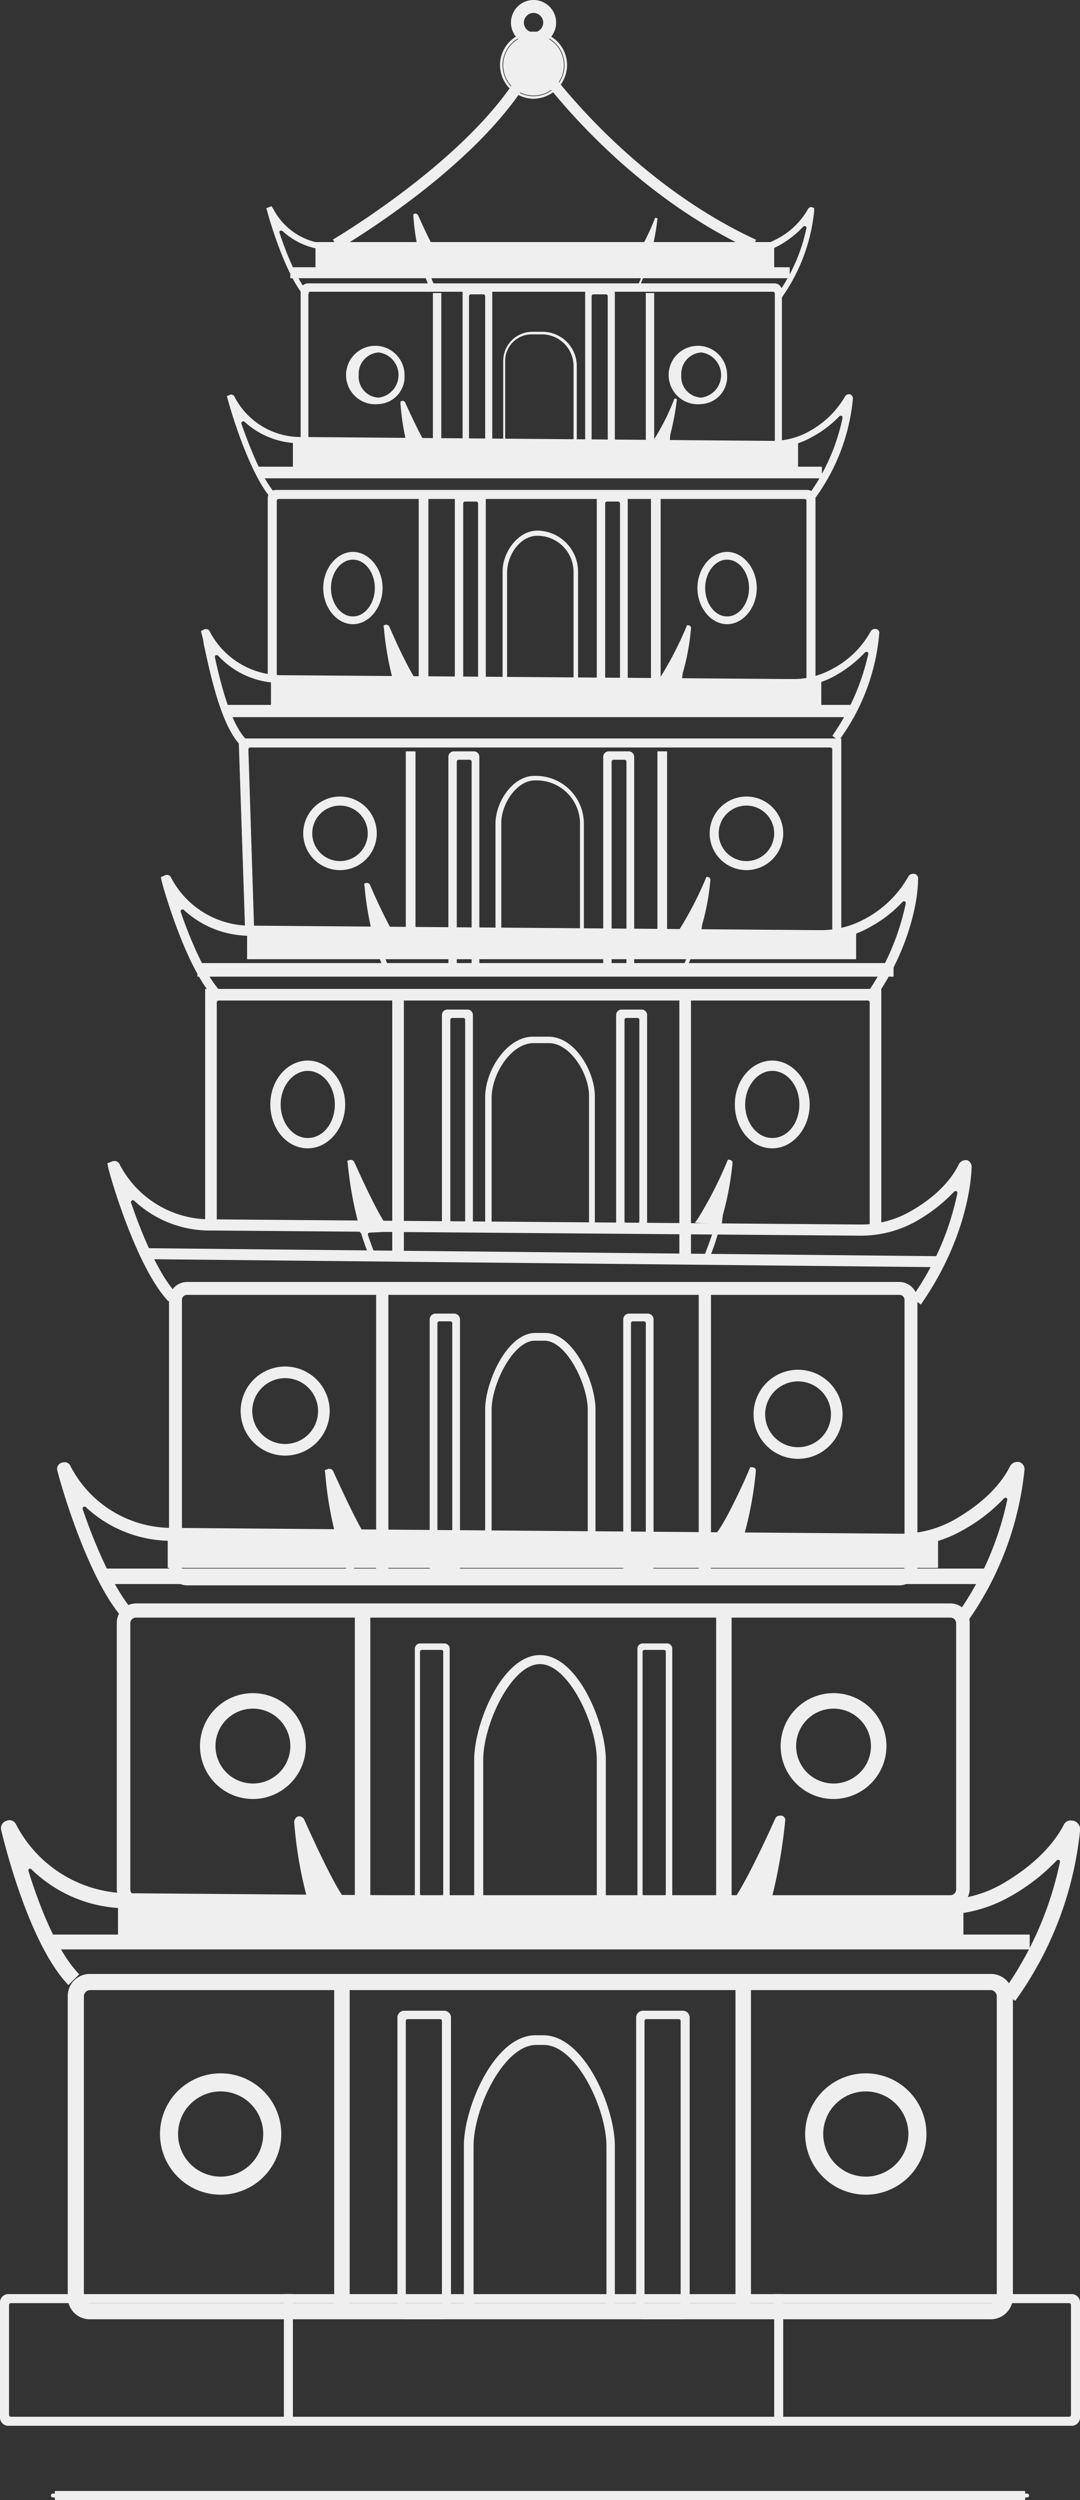 <svg xmlns="http://www.w3.org/2000/svg" viewBox="0 0 167.4 387.3"><rect x="0" y="0" width="167.4" height="387.3" fill="#333333" stroke="none"/><defs><style>.cls-1{fill:#efefef;}</style></defs><g id="Layer_2" data-name="Layer 2"><g id="Layer_1-2" data-name="Layer 1"><path class="cls-1" d="M1.6,376.1a1.28,1.28,0,0,1-1.3-1.3V357a1.28,1.28,0,0,1,1.3-1.3H166.4a1.28,1.28,0,0,1,1.3,1.3v17.8a1.28,1.28,0,0,1-1.3,1.3Zm.4-19a.29.29,0,0,0-.3.3v17a.29.29,0,0,0,.3.3H166a.29.29,0,0,0,.3-.3v-17a.29.29,0,0,0-.3-.3Z" transform="translate(-0.3 -0.3)"/><path class="cls-1" d="M14.2,359.6a3.41,3.41,0,0,1-3.4-3.4V309.5a3.41,3.41,0,0,1,3.4-3.4H153.9a3.4,3.4,0,0,1,3.4,3.4v46.7a3.44,3.44,0,0,1-3.4,3.4Zm0-51a1,1,0,0,0-.9.9v46.7a1,1,0,0,0,.9.9H153.9a1,1,0,0,0,.9-.9V309.5a1,1,0,0,0-.9-.9Z" transform="translate(-0.3 -0.3)"/><path class="cls-1" d="M21.4,295.9a3,3,0,0,1-3-3V251.7a3,3,0,0,1,3-3H147.6a3,3,0,0,1,3,3v41.2a3,3,0,0,1-3,3Zm0-45a.87.87,0,0,0-.9.9V293a.87.87,0,0,0,.9.9H147.6a.88.88,0,0,0,.9-.9V251.8a.87.87,0,0,0-.9-.9Z" transform="translate(-0.3 -0.3)"/><path class="cls-1" d="M29.3,245.9a2.81,2.81,0,0,1-2.8-2.8V201.7a2.81,2.81,0,0,1,2.8-2.8H139.7a2.81,2.81,0,0,1,2.8,2.8v41.4a2.81,2.81,0,0,1-2.8,2.8Zm0-45a.78.78,0,0,0-.8.8v41.4a.78.78,0,0,0,.8.8H139.7a.78.78,0,0,0,.8-.8V201.7a.78.78,0,0,0-.8-.8Z" transform="translate(-0.3 -0.3)"/><path class="cls-1" d="M63,359.6a1.06,1.06,0,0,1-1.1-1.1V312.9a1.06,1.06,0,0,1,1.1-1.1h6.1a1.06,1.06,0,0,1,1.1,1.1v45.6a1.13,1.13,0,0,1-1.1,1.1Zm.5-46.5a.29.29,0,0,0-.3.3v44.5a.29.29,0,0,0,.3.3h5a.29.29,0,0,0,.3-.3V313.4a.29.29,0,0,0-.3-.3Z" transform="translate(-0.3 -0.3)"/><path class="cls-1" d="M100,359.6a1.06,1.06,0,0,1-1.1-1.1V312.9a1.06,1.06,0,0,1,1.1-1.1h6.1a1.06,1.06,0,0,1,1.1,1.1v45.6a1.13,1.13,0,0,1-1.1,1.1Zm.5-46.5a.29.29,0,0,0-.3.3v44.5a.29.29,0,0,0,.3.3h5a.29.29,0,0,0,.3-.3V313.4a.29.29,0,0,0-.3-.3Z" transform="translate(-0.3 -0.3)"/><path class="cls-1" d="M65.4,294.8a.82.82,0,0,1-.8-.8V255.7a.82.82,0,0,1,.8-.8h3.8a.82.82,0,0,1,.8.8V294a.88.88,0,0,1-.8.8Zm.3-38.9a.29.29,0,0,0-.3.3v37.5a.29.29,0,0,0,.3.3h3a.29.29,0,0,0,.3-.3V256.2a.29.29,0,0,0-.3-.3Z" transform="translate(-0.3 -0.3)"/><path class="cls-1" d="M67.8,244a.91.91,0,0,1-.9-.9V204.7a.91.91,0,0,1,.9-.9h2.9a.91.91,0,0,1,.9.9v38.4a.91.91,0,0,1-.9.9Zm.6-39a.29.29,0,0,0-.3.3v37.2a.29.29,0,0,0,.3.3h1.7a.29.29,0,0,0,.3-.3V205.3a.29.29,0,0,0-.3-.3Z" transform="translate(-0.3 -0.3)"/><path class="cls-1" d="M69.7,191a.85.85,0,0,1-.9-.9V157.6a.85.85,0,0,1,.9-.9h3a.85.85,0,0,1,.9.9v32.5a.85.85,0,0,1-.9.9Zm.7-33a.29.29,0,0,0-.3.3v31.2a.29.29,0,0,0,.3.3h1.7a.29.29,0,0,0,.3-.3V158.3a.29.29,0,0,0-.3-.3Z" transform="translate(-0.3 -0.3)"/><path class="cls-1" d="M70.7,151a.85.85,0,0,1-.9-.9V117.6a.85.85,0,0,1,.9-.9h3a.85.85,0,0,1,.9.9v32.5a.85.85,0,0,1-.9.9Zm.7-33a.29.29,0,0,0-.3.3v31.2a.29.29,0,0,0,.3.3h1.7a.29.29,0,0,0,.3-.3V118.3a.29.29,0,0,0-.3-.3Z" transform="translate(-0.3 -0.3)"/><path class="cls-1" d="M71.7,111a.85.85,0,0,1-.9-.9V77.6a.85.85,0,0,1,.9-.9h3a.85.85,0,0,1,.9.9v32.5a.85.85,0,0,1-.9.9Zm.7-33a.29.29,0,0,0-.3.3v31.2a.29.29,0,0,0,.3.3h1.7a.29.29,0,0,0,.3-.3V78.3a.29.29,0,0,0-.3-.3Z" transform="translate(-0.3 -0.3)"/><path class="cls-1" d="M72.8,71.9a.82.82,0,0,1-.8-.8V45.6a.82.82,0,0,1,.8-.8h3a.82.82,0,0,1,.8.8V71.1a1,1,0,0,1-.8.8Zm.5-26a.29.29,0,0,0-.3.3V70.6a.29.29,0,0,0,.3.3h1.9a.29.29,0,0,0,.3-.3V46.2a.29.29,0,0,0-.3-.3Z" transform="translate(-0.3 -0.3)"/><path class="cls-1" d="M91.8,71.9a.82.82,0,0,1-.8-.8V45.6a.82.82,0,0,1,.8-.8h3a.82.82,0,0,1,.8.8V71.1a1,1,0,0,1-.8.8Zm.5-26a.29.29,0,0,0-.3.3V70.6a.29.29,0,0,0,.3.3h1.9a.29.29,0,0,0,.3-.3V46.2a.29.29,0,0,0-.3-.3Z" transform="translate(-0.3 -0.3)"/><path class="cls-1" d="M93.7,111a.85.85,0,0,1-.9-.9V77.6a.85.85,0,0,1,.9-.9h3a.85.85,0,0,1,.9.9v32.5a.85.85,0,0,1-.9.9Zm.7-33a.29.29,0,0,0-.3.3v31.2a.29.29,0,0,0,.3.3h1.7a.29.29,0,0,0,.3-.3V78.3a.29.29,0,0,0-.3-.3Z" transform="translate(-0.3 -0.3)"/><path class="cls-1" d="M94.7,151a.85.85,0,0,1-.9-.9V117.6a.85.85,0,0,1,.9-.9h3a.85.85,0,0,1,.9.9v32.5a.85.85,0,0,1-.9.9Zm.7-33a.29.29,0,0,0-.3.3v31.2a.29.29,0,0,0,.3.3h1.7a.29.29,0,0,0,.3-.3V118.3a.29.29,0,0,0-.3-.3Z" transform="translate(-0.3 -0.3)"/><path class="cls-1" d="M96.7,191a.85.85,0,0,1-.9-.9V157.6a.85.85,0,0,1,.9-.9h3a.85.85,0,0,1,.9.9v32.5a.85.85,0,0,1-.9.9Zm.7-33a.29.29,0,0,0-.3.3v31.2a.29.29,0,0,0,.3.3h1.7a.29.29,0,0,0,.3-.3V158.3a.29.29,0,0,0-.3-.3Z" transform="translate(-0.3 -0.3)"/><path class="cls-1" d="M97.8,244a.91.91,0,0,1-.9-.9V204.7a.91.91,0,0,1,.9-.9h2.9a.91.91,0,0,1,.9.9v38.4a.91.91,0,0,1-.9.9Zm.6-39a.29.29,0,0,0-.3.3v37.2a.29.29,0,0,0,.3.3h1.7a.29.29,0,0,0,.3-.3V205.3a.29.29,0,0,0-.3-.3Z" transform="translate(-0.3 -0.3)"/><path class="cls-1" d="M99.9,294.8a.82.82,0,0,1-.8-.8V255.7a.82.82,0,0,1,.8-.8h3.8a.82.82,0,0,1,.8.8V294a.88.88,0,0,1-.8.8Zm.3-38.9a.29.29,0,0,0-.3.3v37.5a.29.29,0,0,0,.3.3h3a.29.29,0,0,0,.3-.3V256.2a.29.29,0,0,0-.3-.3Z" transform="translate(-0.3 -0.3)"/><path class="cls-1" d="M73.7,358.6a1.49,1.49,0,0,1-1.5-1.5V332.7c0-5.85,4.69-17.1,11.1-17.1h1.2c6.41,0,11.1,11.25,11.1,17.1v24.4a1.33,1.33,0,0,1-.33,1,1.43,1.43,0,0,1-1.07.46Zm9.7-41.5c-5,0-9.7,9.79-9.7,15.7v24.1a.29.29,0,0,0,.3.3H94a.29.29,0,0,0,.3-.3V332.8c0-5.91-4.7-15.7-9.7-15.7Z" transform="translate(-0.3 -0.3)"/><path class="cls-1" d="M75.2,299.6a1.46,1.46,0,0,1-1.4-1.4V272.9c0-5.55,4.31-16.2,10.2-16.2s10.2,10.65,10.2,16.2v25.3a1.46,1.46,0,0,1-1.4,1.4ZM84,258.1c-4.45,0-8.8,9.36-8.8,14.8v25a.29.29,0,0,0,.3.3h17a.29.29,0,0,0,.3-.3v-25C92.8,267.46,88.45,258.1,84,258.1Z" transform="translate(-0.3 -0.3)"/><path class="cls-1" d="M76.6,241.9a1.13,1.13,0,0,1-1.1-1.1V218.6c0-4,3.29-11.8,7.8-11.8h1.5c4.51,0,7.8,7.76,7.8,11.8v22.2a1.2,1.2,0,0,1-1.1,1.1ZM83.2,208c-3.39,0-6.7,6.77-6.7,10.7v21.9a.29.29,0,0,0,.3.3H91.1a.29.29,0,0,0,.3-.3V218.7c0-3.93-3.31-10.7-6.7-10.7Z" transform="translate(-0.3 -0.3)"/><path class="cls-1" d="M76.5,190.9a1,1,0,0,1-1-1V170.3c0-4.23,3.41-9.4,7.4-9.4h2.4c4.18,0,7.2,5.5,7.2,9.2v19.8a1,1,0,0,1-1,1Zm6.5-29c-3.44,0-6.5,4.75-6.5,8.5v19.2a.29.29,0,0,0,.3.3H91.3a.29.29,0,0,0,.3-.3V170.1c0-3.58-3-8.2-6.2-8.2Z" transform="translate(-0.3 -0.3)"/><path class="cls-1" d="M77.9,148.8a.82.82,0,0,1-.8-.8V127.9c0-3.35,2.68-7.4,6-7.4h.3a7.41,7.41,0,0,1,7.4,7.4V148a.68.68,0,0,1-.13.54.77.77,0,0,1-.57.26Zm12-.8a.29.29,0,0,0,.3-.3V127.9a6.71,6.71,0,0,0-6.7-6.7h-.3c-2.8,0-5.2,3.63-5.2,6.6v19.68a.29.29,0,0,0-.1.22.29.29,0,0,0,.3.3H89.9Z" transform="translate(-0.3 -0.3)"/><path class="cls-1" d="M78.9,110.7a.7.7,0,0,1-.7-.7V88.8c0-2.91,2.36-6.3,5.4-6.3a6.38,6.38,0,0,1,6.3,6.3V110a.76.76,0,0,1-.7.7Zm10-.6a.29.29,0,0,0,.3-.3V88.9a5.6,5.6,0,0,0-5.6-5.6c-2.69,0-4.7,3-4.7,5.7v20.65a.3.3,0,0,0-.05.15c0,.17.08.3.25.3h9.8Z" transform="translate(-0.3 -0.3)"/><path class="cls-1" d="M78.8,72.1a.57.57,0,0,1-.5-.5V56.2a4.51,4.51,0,0,1,4.5-4.5h1.6A5.31,5.31,0,0,1,89.7,57V71.6a.44.44,0,0,1-.5.5Zm3.9-20a4.11,4.11,0,0,0-4.1,4.1V71.4a.29.29,0,0,0,.3.3h10a.29.29,0,0,0,.3-.3V57a4.91,4.91,0,0,0-4.9-4.9Z" transform="translate(-0.3 -0.3)"/><rect class="cls-1" x="51.8" y="307.4" width="2.4" height="50.4"/><rect class="cls-1" x="55" y="250.4" width="2.4" height="43.4"/><rect class="cls-1" x="58.3" y="200.4" width="1.9" height="43.4"/><rect class="cls-1" x="108.3" y="200.4" width="1.9" height="43.4"/><rect class="cls-1" x="105.3" y="154.4" width="1.8" height="40.4"/><rect class="cls-1" x="60.8" y="154.4" width="1.8" height="40.4"/><rect class="cls-1" x="101.9" y="116.4" width="1.5" height="31.4"/><rect class="cls-1" x="62.9" y="116.4" width="1.5" height="31.4"/><rect class="cls-1" x="64.9" y="76.4" width="1.5" height="31.4"/><rect class="cls-1" x="67.1" y="45.4" width="1.3" height="24.4"/><rect class="cls-1" x="100.1" y="45.4" width="1.3" height="24.4"/><rect class="cls-1" x="100.9" y="76.4" width="1.5" height="31.4"/><rect class="cls-1" x="111" y="250.4" width="2.4" height="43.4"/><rect class="cls-1" x="114" y="307.4" width="2.4" height="50.4"/><path class="cls-1" d="M134.5,340.3a9.41,9.41,0,0,1-9.4-9.4,9.4,9.4,0,0,1,18.8,0A9.41,9.41,0,0,1,134.5,340.3Zm0-16a6.6,6.6,0,1,0,6.6,6.6A6.61,6.61,0,0,0,134.5,324.3Z" transform="translate(-0.3 -0.3)"/><path class="cls-1" d="M34.5,340.3a9.41,9.41,0,0,1-9.4-9.4,9.4,9.4,0,0,1,18.8,0A9.41,9.41,0,0,1,34.5,340.3Zm0-16a6.6,6.6,0,1,0,6.6,6.6A6.61,6.61,0,0,0,34.5,324.3Z" transform="translate(-0.3 -0.3)"/><path class="cls-1" d="M39.5,279a8.2,8.2,0,1,1,8.2-8.2A8.21,8.21,0,0,1,39.5,279Zm0-14a5.8,5.8,0,0,0-5.8,5.8,5.8,5.8,0,1,0,11.6,0A5.8,5.8,0,0,0,39.5,265Z" transform="translate(-0.3 -0.3)"/><path class="cls-1" d="M44.5,225.8a6.91,6.91,0,0,1-6.9-6.9,6.9,6.9,0,1,1,13.8,0A6.91,6.91,0,0,1,44.5,225.8Zm0-12a5.11,5.11,0,0,0-5.1,5.1,5.1,5.1,0,0,0,10.2,0A5.11,5.11,0,0,0,44.5,213.8Z" transform="translate(-0.3 -0.3)"/><path class="cls-1" d="M120,178.2c-3.2,0-5.8-3-5.8-6.8s2.66-6.8,5.8-6.8,5.8,3.11,5.8,6.8S123.2,178.2,120,178.2Zm0-12c-2.28,0-4.2,2.38-4.2,5.2s1.85,5.2,4.2,5.2,4.2-2.28,4.2-5.2S122.28,166.2,120,166.2Z" transform="translate(-0.3 -0.3)"/><path class="cls-1" d="M116,135.1a5.7,5.7,0,1,1,5.7-5.7A5.71,5.71,0,0,1,116,135.1Zm0-10a4.3,4.3,0,1,0,4.3,4.3A4.31,4.31,0,0,0,116,125.1Z" transform="translate(-0.3 -0.3)"/><path class="cls-1" d="M53,135.1a5.7,5.7,0,1,1,5.7-5.7A5.71,5.71,0,0,1,53,135.1Zm0-10a4.3,4.3,0,1,0,4.3,4.3A4.31,4.31,0,0,0,53,125.1Z" transform="translate(-0.3 -0.3)"/><path class="cls-1" d="M55,97c-2.49,0-4.6-2.56-4.6-5.6s2.11-5.6,4.6-5.6,4.6,2.56,4.6,5.6S57.49,97,55,97Zm0-10c-1.87,0-3.4,2-3.4,4.4s1.53,4.4,3.4,4.4,3.4-2,3.4-4.4S56.88,87,55,87Z" transform="translate(-0.3 -0.3)"/><path class="cls-1" d="M59,62.9a4.53,4.53,0,1,1,4-4.5A4.23,4.23,0,0,1,59,62.9Zm0-8a3.32,3.32,0,0,0-3.1,3.5A3.24,3.24,0,0,0,59,61.9a3.53,3.53,0,0,0,0-7Z" transform="translate(-0.3 -0.3)"/><path class="cls-1" d="M109,62.9a4.53,4.53,0,1,1,4-4.5A4.23,4.23,0,0,1,109,62.9Zm0-8a3.32,3.32,0,0,0-3.1,3.5,3.24,3.24,0,0,0,3.1,3.5,3.53,3.53,0,0,0,0-7Z" transform="translate(-0.3 -0.3)"/><path class="cls-1" d="M113,97c-2.49,0-4.6-2.56-4.6-5.6s2.11-5.6,4.6-5.6,4.6,2.56,4.6,5.6S115.49,97,113,97Zm0-10c-1.87,0-3.4,2-3.4,4.4s1.53,4.4,3.4,4.4,3.4-2,3.4-4.4S114.88,87,113,87Z" transform="translate(-0.3 -0.3)"/><path class="cls-1" d="M48,178.2c-3.2,0-5.8-3-5.8-6.8s2.66-6.8,5.8-6.8,5.8,3.11,5.8,6.8S51.2,178.2,48,178.2Zm0-12c-2.28,0-4.2,2.38-4.2,5.2s1.85,5.2,4.2,5.2,4.2-2.28,4.2-5.2S50.28,166.2,48,166.2Z" transform="translate(-0.3 -0.3)"/><path class="cls-1" d="M124,226.3a6.91,6.91,0,0,1-6.9-6.9,6.9,6.9,0,1,1,13.8,0A6.91,6.91,0,0,1,124,226.3Zm0-12a5.11,5.11,0,0,0-5.1,5.1,5.1,5.1,0,0,0,10.2,0A5.11,5.11,0,0,0,124,214.3Z" transform="translate(-0.3 -0.3)"/><path class="cls-1" d="M129.5,279a8.2,8.2,0,1,1,8.2-8.2A8.21,8.21,0,0,1,129.5,279Zm0-14a5.8,5.8,0,0,0-5.8,5.8,5.8,5.8,0,0,0,11.6,0A5.8,5.8,0,0,0,129.5,265Z" transform="translate(-0.3 -0.3)"/><path class="cls-1" d="M155.72,308.93a53,53,0,0,0,8.87-20.17.3.3,0,0,0-.15-.33.35.35,0,0,0-.14,0,.28.28,0,0,0-.22.1,30.34,30.34,0,0,1-7.33,5.64,21.71,21.71,0,0,1-10.85,2.76l-125.5-1a21.31,21.31,0,0,1-15.19-6A.32.32,0,0,0,5,289.8a.32.32,0,0,0-.16,0,.32.32,0,0,0-.13.35c1.36,4.39,4.16,12.22,7.87,16l-1.68,1.67C5,301.68,1.19,286.78.49,283.83a1.18,1.18,0,0,1,.82-1.45,1.07,1.07,0,0,1,.47-.1,1.12,1.12,0,0,1,1,.64A19.71,19.71,0,0,0,20.5,293.6l125.5,1h.51a18.47,18.47,0,0,0,9.14-2.45c3.11-1.8,7.28-4.85,9.52-9.12a1.17,1.17,0,0,1,1.14-.7,2,2,0,0,1,.42.05,1.42,1.42,0,0,1,1,1.31,54.62,54.62,0,0,1-10.07,26.58Z" transform="translate(-0.3 -0.3)"/><path class="cls-1" d="M148.42,250.73a47.78,47.78,0,0,0,8-18.07.3.3,0,0,0-.15-.33.35.35,0,0,0-.14,0,.28.28,0,0,0-.22.1,25.86,25.86,0,0,1-6.52,5,19.13,19.13,0,0,1-9.66,2.46L27.1,239a19.44,19.44,0,0,1-13.5-5.22.3.3,0,0,0-.2-.08.3.3,0,0,0-.16.05.29.29,0,0,0-.12.35c1.89,5.58,4.93,12.59,7.86,15.79l-1.38,1.38c-5.2-5.45-9.52-19.6-10.41-23.14a1,1,0,0,1,.69-1.24,1.64,1.64,0,0,1,.42-.06.93.93,0,0,1,.92.59A17.67,17.67,0,0,0,27.1,237l112.6.9a16.83,16.83,0,0,0,8.65-2.24c2.81-1.61,6.57-4.34,8.52-8.23a1.27,1.27,0,0,1,1.16-.65l.23,0a1.19,1.19,0,0,1,.84,1.2A49.37,49.37,0,0,1,150,251.88Z" transform="translate(-0.3 -0.3)"/><path class="cls-1" d="M141.61,201.33a42.61,42.61,0,0,0,7.08-16.17.3.3,0,0,0-.15-.33.35.35,0,0,0-.14,0,.31.31,0,0,0-.22.09,25.3,25.3,0,0,1-5.83,4.55,17.54,17.54,0,0,1-8.65,2.26l-100.6-.8a17.13,17.13,0,0,1-12-4.62.3.3,0,0,0-.2-.08.3.3,0,0,0-.16.05.29.29,0,0,0-.12.35c1.06,3.14,3.85,10.68,7.05,14.09l-1.26,1.19c-4.76-5-8.77-18.36-9.32-20.65l-.15-.74.77-.31a1.21,1.21,0,0,1,.34-.05.85.85,0,0,1,.78.5A15.78,15.78,0,0,0,33,189.2l100.6.8a15.48,15.48,0,0,0,7.75-2c2.51-1.41,5.88-3.84,7.62-7.43a1.21,1.21,0,0,1,1-.55l.18,0a1.06,1.06,0,0,1,.75,1c0,.42-.09,10.23-7.87,21.38Z" transform="translate(-0.3 -0.3)"/><path class="cls-1" d="M134.52,154.43a38,38,0,0,0,6.17-14.17.3.3,0,0,0-.16-.33.28.28,0,0,0-.13,0,.27.27,0,0,0-.22.1,19.65,19.65,0,0,1-5.13,3.94,15.61,15.61,0,0,1-7.55,2l-88.2-.7a15.1,15.1,0,0,1-10.5-4,.3.3,0,0,0-.2-.08.3.3,0,0,0-.16.05.29.29,0,0,0-.12.35c.72,2.13,3.28,9.21,6.16,12.3l-1,1c-4.44-4.73-8-17.5-8.11-18.05l-.14-.65.67-.3a.82.82,0,0,1,.28-.05.66.66,0,0,1,.62.39A13.85,13.85,0,0,0,39.3,143.7l88.2.7a14.16,14.16,0,0,0,6.84-1.74,16.64,16.64,0,0,0,6.73-6.53.81.81,0,0,1,.77-.46l.2,0a.73.73,0,0,1,.56.86c0,3.41-1.45,11.1-6.87,18.73Z" transform="translate(-0.3 -0.3)"/><path class="cls-1" d="M37.4,115.57c-2.83-3.11-4.46-10.62-5.35-14.71l-.16-.72a9,9,0,0,0-.31-1.53l-.13-.55.58-.29a.66.66,0,0,1,.25,0,.56.56,0,0,1,.54.39A12.61,12.61,0,0,0,44,104.9l79.1.6a12.53,12.53,0,0,0,6.15-1.54,14.45,14.45,0,0,0,6-5.83.71.71,0,0,1,.6-.39.54.54,0,0,1,.22,0,.68.68,0,0,1,.44.29.44.44,0,0,1,.08.36,32.6,32.6,0,0,1-6.28,16.65l-1-.75a35.69,35.69,0,0,0,5.57-12.66.31.31,0,0,0-.15-.34.32.32,0,0,0-.14,0,.31.31,0,0,0-.22.09,19.39,19.39,0,0,1-4.53,3.55,13.38,13.38,0,0,1-6.75,1.76L44,106.1a13.17,13.17,0,0,1-9.88-4.21.31.31,0,0,0-.22-.09.32.32,0,0,0-.14,0,.3.3,0,0,0-.15.33c1,4.56,2.43,10,4.67,12.53Z" transform="translate(-0.3 -0.3)"/><path class="cls-1" d="M42.38,77.55c-3.12-3.42-6-12.46-6.79-15.43l-.13-.45.46-.19a.46.46,0,0,1,.22-.06.57.57,0,0,1,.49.31A11.53,11.53,0,0,0,47,68l73,.6a11.58,11.58,0,0,0,5.65-1.44,14.44,14.44,0,0,0,5.62-5.42.69.69,0,0,1,.62-.37l.14,0a.69.69,0,0,1,.47.71,30.91,30.91,0,0,1-5.77,15.28l-.91-.65a31.07,31.07,0,0,0,5.07-11.67.3.3,0,0,0-.15-.33.35.35,0,0,0-.14,0,.28.28,0,0,0-.22.1A17.09,17.09,0,0,1,126.16,68a11.8,11.8,0,0,1-5.78,1.57h-.47l-73-.6a12.72,12.72,0,0,1-8.7-3.32.32.32,0,0,0-.2-.08.34.34,0,0,0-.17.05.3.3,0,0,0-.11.35c1.94,5.53,3.67,9.07,5.28,10.81Z" transform="translate(-0.3 -0.3)"/><path class="cls-1" d="M120.82,45.84a26.83,26.83,0,0,0,4.47-10.18.3.3,0,0,0-.15-.33.35.35,0,0,0-.14,0,.28.28,0,0,0-.22.1,14.94,14.94,0,0,1-3.62,2.84,10.49,10.49,0,0,1-5.46,1.36l-64-.6a11.06,11.06,0,0,1-7.6-2.93.37.37,0,0,0-.2-.07.34.34,0,0,0-.17,0,.29.29,0,0,0-.11.34c.7,2.12,2.52,7.16,4.56,9.4l-.57.58c-2.89-3.15-5.43-11.49-5.92-13.44l-.12-.35.81-.31.27.4A10.11,10.11,0,0,0,51.7,38.1l64,.5a10.4,10.4,0,0,0,4.94-1.24,11.65,11.65,0,0,0,4.93-4.73.66.66,0,0,1,.46-.26l.47.15V33a28.16,28.16,0,0,1-5,13.37Z" transform="translate(-0.3 -0.3)"/><rect class="cls-1" x="7.8" y="299.7" width="151.8" height="2.3"/><path class="cls-1" d="M116.3,300.56a30.67,30.67,0,0,0,1.49-4.18.31.31,0,0,0-.27-.38l-4.42-.26.83-1.05c1.4-1.8,4.29-7.65,6.54-12.67a.73.73,0,0,1,.74-.44,1,1,0,0,1,.24,0,.71.71,0,0,1,.43.28.58.58,0,0,1,.13.46,82,82,0,0,1-2.2,12.48l-.17,1.19a.3.3,0,0,0-.23.2,36.12,36.12,0,0,1-1.85,5Z" transform="translate(-0.3 -0.3)"/><path class="cls-1" d="M113.3,242a23.26,23.26,0,0,0,1.09-3.08.28.28,0,0,0,0-.25.29.29,0,0,0-.22-.13l-3.24-.17.56-.75c1.45-1.86,4.45-8.4,4.94-9.67l.19-.38.49.07a.5.5,0,0,1,.28.21.43.43,0,0,1,.07.32,56,56,0,0,1-1.7,9.49l-.08.89a.31.31,0,0,0-.22.21,24.88,24.88,0,0,1-1.27,3.67Z" transform="translate(-0.3 -0.3)"/><path class="cls-1" d="M109.19,195.45c.3-.69,1.1-2.62,1.9-5.16a.34.34,0,0,0,0-.26.32.32,0,0,0-.23-.13l-2.85-.17.47-.65a61.92,61.92,0,0,0,4.53-8.86l.12-.28.36.06a.45.45,0,0,1,.35.5,46.7,46.7,0,0,1-1.49,8l-.18,1.48h0a.3.3,0,0,0-.29.23A31.73,31.73,0,0,1,110,195.8Z" transform="translate(-0.3 -0.3)"/><path class="cls-1" d="M106.3,149.75a43.57,43.57,0,0,0,1.69-4.56.34.34,0,0,0,0-.26.3.3,0,0,0-.23-.13l-2.44-.16.36-.46a55.27,55.27,0,0,0,4-7.75l.12-.29.36.06a.45.45,0,0,1,.25.4,36.06,36.06,0,0,1-1.29,7l-.17,1.29a.27.27,0,0,0-.22.2c-.82,2.43-1.57,4.22-1.87,4.89Z" transform="translate(-0.3 -0.3)"/><path class="cls-1" d="M103.3,110.75a43.57,43.57,0,0,0,1.69-4.56.34.34,0,0,0,0-.26.3.3,0,0,0-.23-.13l-2.44-.16.36-.46a55.27,55.27,0,0,0,4-7.75l.12-.29.36.06a.45.45,0,0,1,.25.4,36.06,36.06,0,0,1-1.29,7l-.17,1.29a.27.27,0,0,0-.22.2c-.82,2.43-1.57,4.22-1.87,4.89Z" transform="translate(-0.3 -0.3)"/><path class="cls-1" d="M102.29,72.26a27.47,27.47,0,0,0,1.2-3.38.31.31,0,0,0,0-.26.29.29,0,0,0-.23-.12l-1.68-.07.2-.23a35.18,35.18,0,0,0,3-6l.08-.17.34.08v.17a40.74,40.74,0,0,1-1,5.33l-.08.88a.3.3,0,0,0-.22.2,32.34,32.34,0,0,1-1.34,3.69Z" transform="translate(-0.3 -0.3)"/><path class="cls-1" d="M99.29,44.26a27.47,27.47,0,0,0,1.2-3.38.31.31,0,0,0,0-.26.29.29,0,0,0-.23-.12l-1.68-.07.2-.23a35.18,35.18,0,0,0,3-6l.08-.17.34.08v.17a40.74,40.74,0,0,1-1,5.33l-.08.88a.3.3,0,0,0-.22.2,32.34,32.34,0,0,1-1.34,3.69Z" transform="translate(-0.3 -0.3)"/><path class="cls-1" d="M50.23,301.22a46.19,46.19,0,0,1-1.74-4.81.31.31,0,0,0-.23-.2l-.16-1.15a64.28,64.28,0,0,1-2.2-12.48,1,1,0,0,1,.61-.9h.14a.89.89,0,0,1,.79.48c3.1,6.9,5.3,11.17,6.53,12.64l.83,1-4.42.26a.3.3,0,0,0-.23.13.34.34,0,0,0,0,.26c.64,2,1.18,3.33,1.44,4l.07.17Z" transform="translate(-0.3 -0.3)"/><path class="cls-1" d="M54.43,244.51A34.82,34.82,0,0,1,53,240.42a.3.3,0,0,0-.24-.21l-.15-1a56.11,56.11,0,0,1-1.9-10.68l-.07-.47.58-.22h.1a.7.7,0,0,1,.62.36c1.19,2.63,4.12,9,5.53,10.85l.65.85-3.72.17a.29.29,0,0,0-.24.13.3.3,0,0,0,0,.26c.53,1.61,1,2.73,1.22,3.32a1.85,1.85,0,0,0,.09.23Z" transform="translate(-0.3 -0.3)"/><path class="cls-1" d="M57.63,195.12a37.55,37.55,0,0,1-1.34-3.71.34.34,0,0,0-.22-.2l-.07-.84a57.75,57.75,0,0,1-1.8-9.8l-.07-.45.45-.13.13,0a.6.6,0,0,1,.52.36c1.34,3,3.79,8.27,5.14,10l.55.74-3.33.17a.32.32,0,0,0-.24.13.34.34,0,0,0,0,.26,28,28,0,0,0,1.19,3.16Z" transform="translate(-0.3 -0.3)"/><path class="cls-1" d="M59.85,150.57a22.71,22.71,0,0,1-1.16-3.25.28.28,0,0,0-.22-.21l-.07-.74a48.22,48.22,0,0,1-1.6-8.8l-.06-.37.35-.12h.11a.55.55,0,0,1,.45.3c1.48,3.46,3.5,7.6,4.62,8.92l.53.64-2.92.17a.32.32,0,0,0-.23.13.33.33,0,0,0,0,.26,16.91,16.91,0,0,0,1,2.85l-.78.28Z" transform="translate(-0.3 -0.3)"/><path class="cls-1" d="M62.85,110.57a22.71,22.71,0,0,1-1.16-3.25.28.28,0,0,0-.22-.21l-.07-.74a48.22,48.22,0,0,1-1.6-8.8l-.06-.37.35-.12h.11a.55.55,0,0,1,.45.3c1.48,3.46,3.5,7.6,4.62,8.92l.53.64-2.92.17a.32.32,0,0,0-.23.13.33.33,0,0,0,0,.26,16.91,16.91,0,0,0,1,2.85l-.78.28Z" transform="translate(-0.3 -0.3)"/><path class="cls-1" d="M64.86,73.79a17.75,17.75,0,0,1-1-2.77.3.3,0,0,0-.12-.17l-.07-.59a37.48,37.48,0,0,1-1.3-7.48V62.5l.31-.12h0a.54.54,0,0,1,.43.29c.62,1.38,2.79,6.14,3.92,7.52l.35.45L65,70.8a.32.32,0,0,0-.23.13.32.32,0,0,0,0,.25,16.39,16.39,0,0,0,.87,2.36l-.71.27Z" transform="translate(-0.3 -0.3)"/><path class="cls-1" d="M66.86,44.79a17.75,17.75,0,0,1-1-2.77.3.3,0,0,0-.12-.17l-.07-.59a37.48,37.48,0,0,1-1.3-7.48V33.5l.31-.12h0a.54.54,0,0,1,.43.29c.62,1.38,2.79,6.14,3.92,7.52l.35.45L67,41.8a.32.32,0,0,0-.23.13.32.32,0,0,0,0,.25,16.39,16.39,0,0,0,.87,2.36l-.71.27Z" transform="translate(-0.3 -0.3)"/><rect class="cls-1" x="16.3" y="243" width="136.4" height="2.4"/><rect class="cls-1" x="26" y="238.2" width="119.4" height="4.7"/><rect class="cls-1" x="30.6" y="149.2" width="107.9" height="2.1"/><rect class="cls-1" x="38.3" y="144.5" width="94.4" height="4.1"/><rect class="cls-1" x="35" y="109.2" width="97.4" height="1.9"/><rect class="cls-1" x="42" y="105.2" width="85.3" height="4.7"/><rect class="cls-1" x="40" y="72.3" width="87.4" height="1.8"/><rect class="cls-1" x="45.4" y="68.3" width="78.3" height="4.5"/><rect class="cls-1" x="45" y="41.4" width="77.4" height="1.7"/><rect class="cls-1" x="48.9" y="37.5" width="71.1" height="4.2"/><rect class="cls-1" x="83.62" y="133.92" width="1.7" height="122.39" transform="translate(-111.79 277.33) rotate(-89.42)"/><path class="cls-1" d="M135.1,190.4V155.6a.29.29,0,0,0-.3-.3H34.2a.29.29,0,0,0-.3.3v34.5H32.1V153.5H136.9v36.9Z" transform="translate(-0.3 -0.3)"/><path class="cls-1" d="M129.3,148.1V116.4a.29.29,0,0,0-.3-.3H39.1a.31.31,0,0,0-.22.09.35.35,0,0,0-.08.22l.89,27.91-1.4.06-1-29.68H130.7v33.4Z" transform="translate(-0.3 -0.3)"/><path class="cls-1" d="M125.3,106.6V77.9a.29.29,0,0,0-.3-.3H43.5a.29.29,0,0,0-.3.3v27.2H41.8V77.5a1.28,1.28,0,0,1,1.3-1.3h82.3a1.28,1.28,0,0,1,1.3,1.3v29.1Z" transform="translate(-0.3 -0.3)"/><path class="cls-1" d="M120.4,72.1V45.8a.29.29,0,0,0-.3-.3H48.4a.29.29,0,0,0-.3.3V70.7H46.9V45.4A1.15,1.15,0,0,1,48,44.2h72.4a1.15,1.15,0,0,1,1.1,1.2V72.1Z" transform="translate(-0.3 -0.3)"/><path class="cls-1" d="M116.76,39C99.28,30.81,87.65,16.93,83.44,11.32a.3.3,0,0,0-.24-.12h0a.31.31,0,0,0-.24.16C75.37,25.25,55.2,37.44,52.72,38.89l-.82-1.48c2.65-1.57,24-14.7,30.37-28.48l.66-1.33.82,1.26c.07.14,12.72,18.85,33.75,28.59Z" transform="translate(-0.3 -0.3)"/><circle class="cls-1" cx="82.7" cy="10.1" r="4.7"/><path class="cls-1" d="M83,15.6a5.27,5.27,0,0,1-5.2-5.2,5.2,5.2,0,1,1,10.4,0A5.27,5.27,0,0,1,83,15.6Zm0-10a4.8,4.8,0,1,0,4.8,4.8A4.8,4.8,0,0,0,83,5.6Z" transform="translate(-0.3 -0.3)"/><path class="cls-1" d="M83,7.3a3.5,3.5,0,1,1,3.5-3.5A3.5,3.5,0,0,1,83,7.3Zm0-5a1.52,1.52,0,0,0-1.5,1.5,1.5,1.5,0,0,0,3,0A1.52,1.52,0,0,0,83,2.3Z" transform="translate(-0.3 -0.3)"/><rect class="cls-1" x="18.29" y="295.15" width="131.04" height="4.7"/><rect class="cls-1" x="44" y="355.4" width="1.4" height="19.4"/><rect class="cls-1" x="120" y="355.4" width="1.4" height="19.4"/><g id="SVGID"><path class="cls-1" d="M159.5,387.2H8.5a.3.3,0,1,1,0-.6h151a.3.3,0,0,1,0,.6Z" transform="translate(-0.3 -0.3)"/></g><rect class="cls-1" x="8.5" y="385.9" width="150.4" height="1.4"/></g></g></svg>